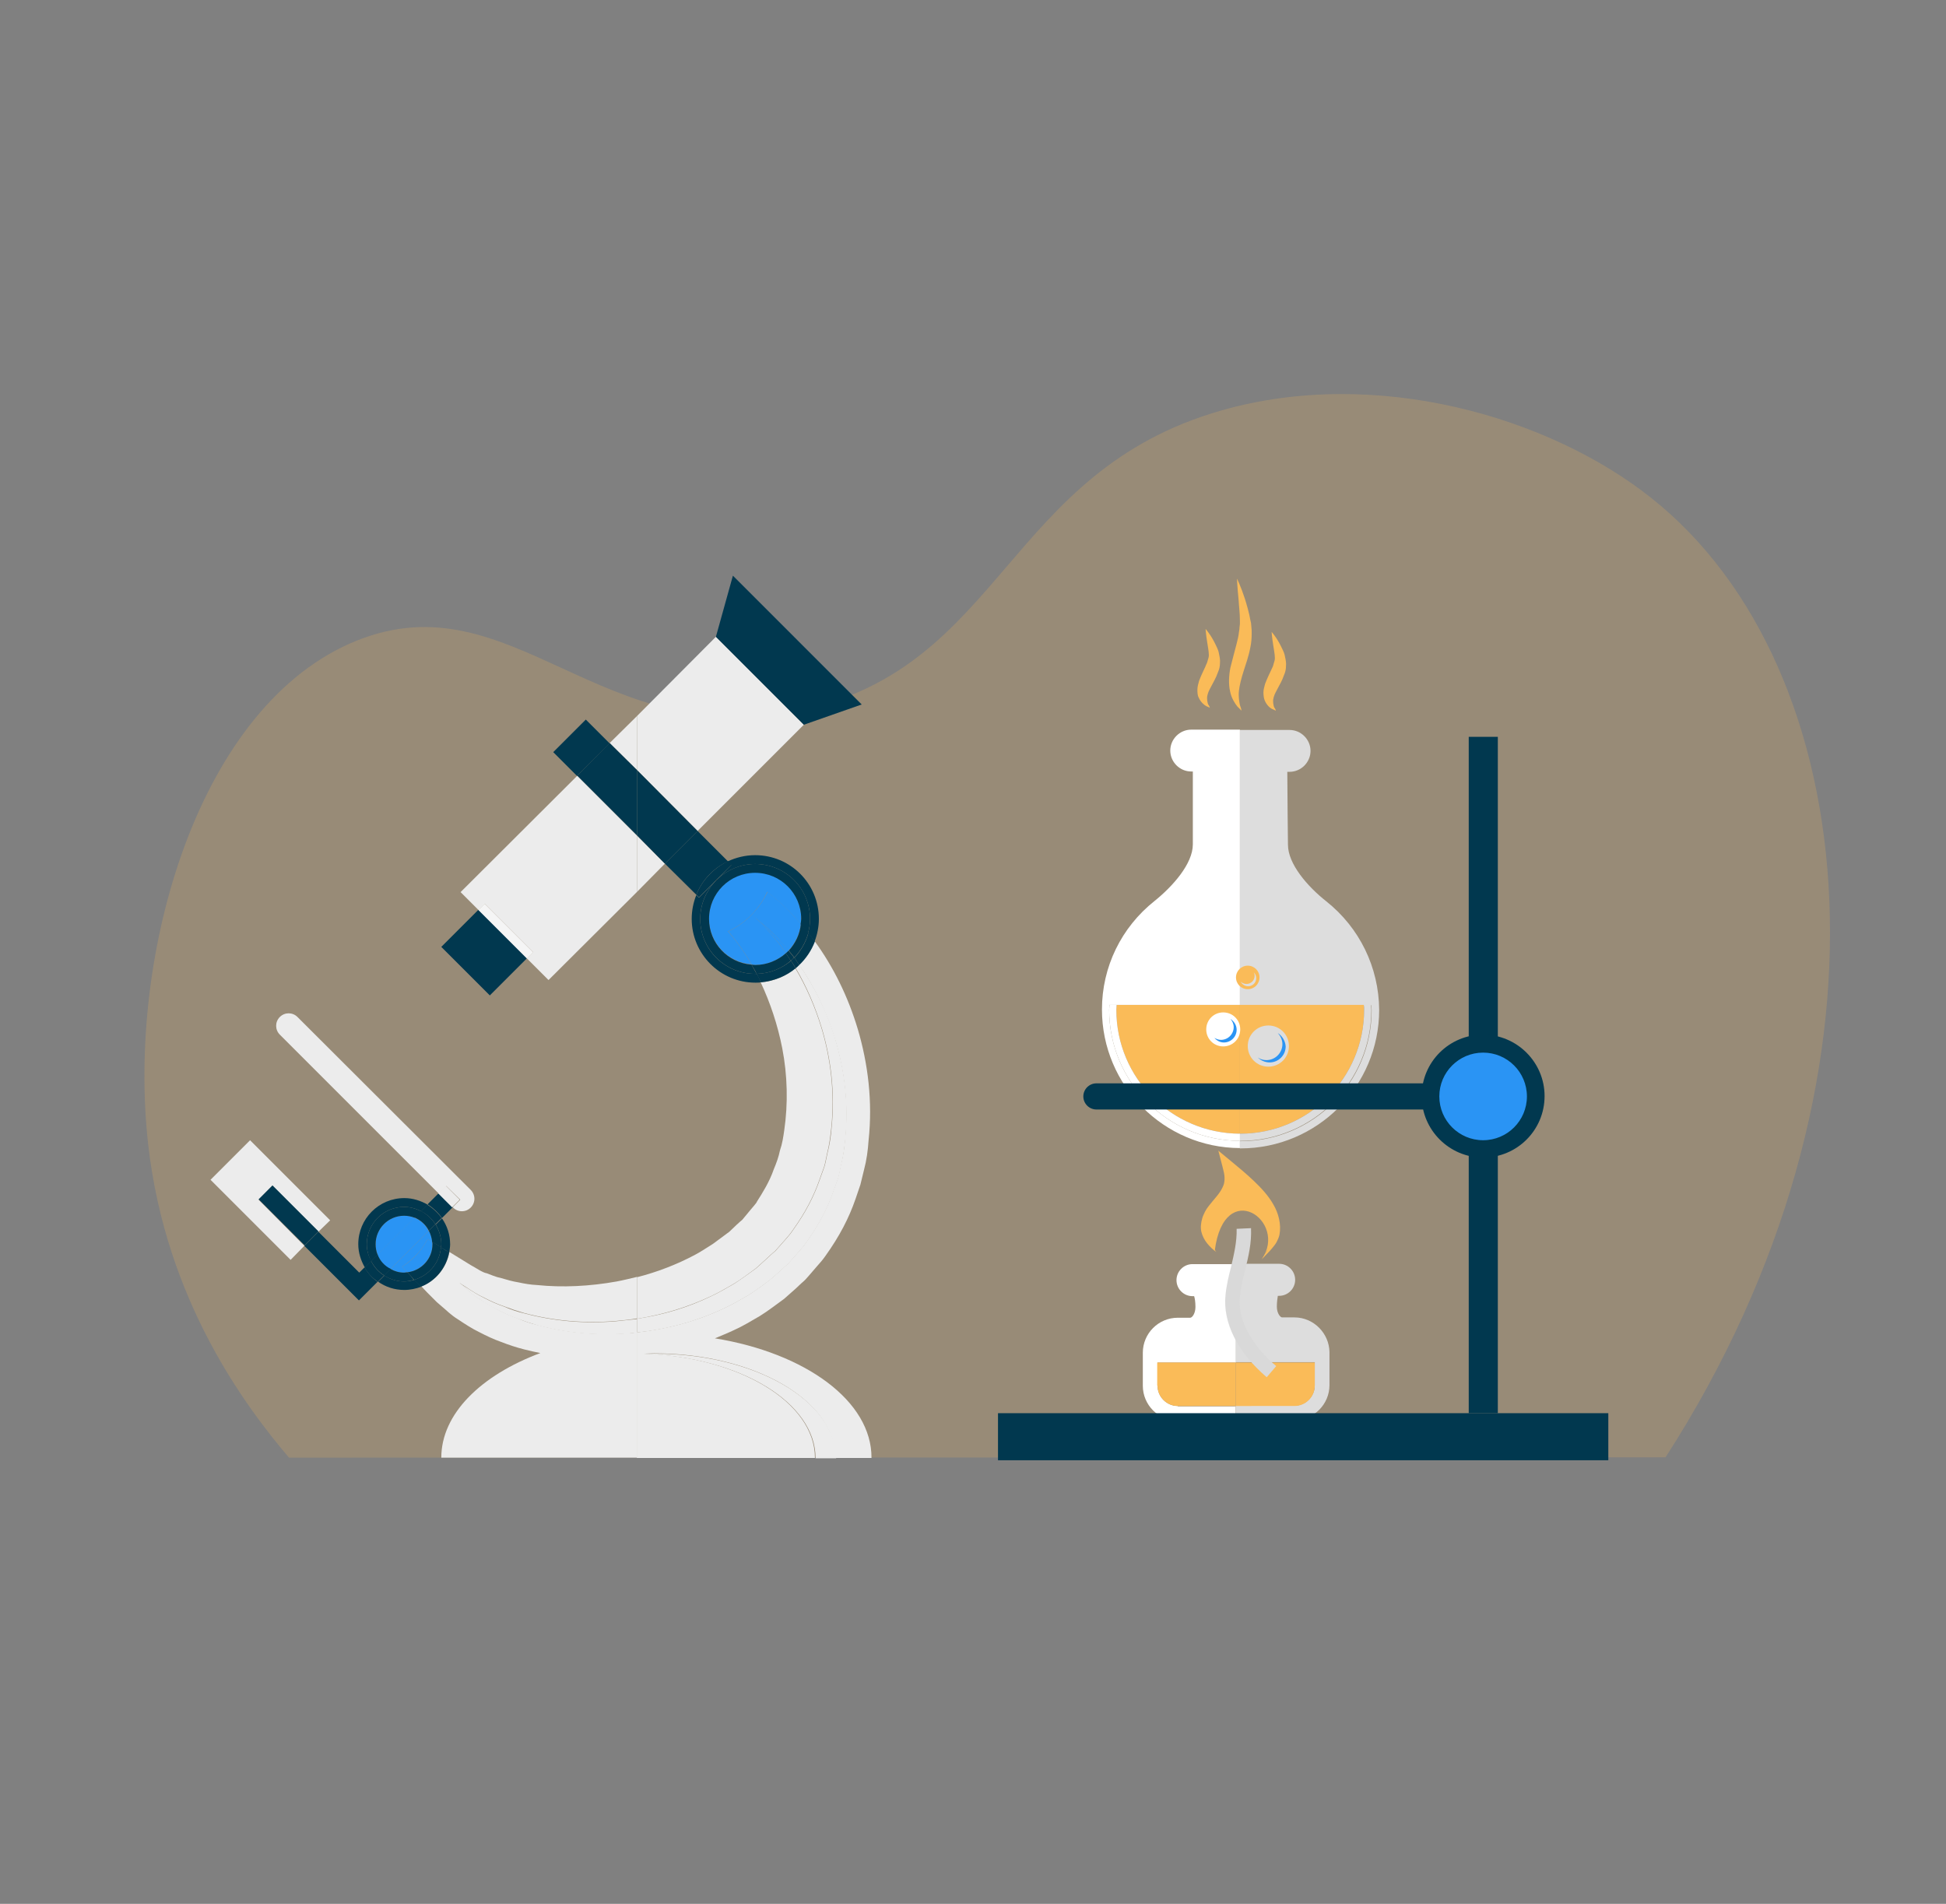 <?xml version="1.0" encoding="utf-8"?>
<!-- Generator: Adobe Illustrator 22.1.0, SVG Export Plug-In . SVG Version: 6.00 Build 0)  -->
<svg version="1.1" id="Layer_1" xmlns="http://www.w3.org/2000/svg" xmlns:xlink="http://www.w3.org/1999/xlink" x="0px" y="0px"
	 viewBox="0 0 595.3 582.4" style="enable-background:new 0 0 595.3 582.4;" xml:space="preserve">
<rect x="0" y="0" width="595.3" height="582.4" fill="#808080" stroke="none"/>
<style type="text/css">
	.st0{opacity:0.2;fill:#FABB58;enable-background:new    ;}
	.st1{fill:#FFFFFF;}
	.st2{fill:#DDDDDD;}
	.st3{fill:#FABB58;}
	.st4{fill:#2A94F4;}
	.st5{fill:#01384F;}
	.st6{fill:#D9D9D9;}
	.st7{fill:none;}
	.st8{fill:#ECECEC;}
	.st9{fill:#F5F5F5;}
</style>
<path class="st0" d="M88.4,445.9c-12.7-15-37.7-47.6-43.1-96.1c-6.5-58.1,15.4-134.5,64-153.9c47.5-18.9,74.6,34.7,136.1,21.3
	c61.3-13.3,62.5-72.8,128.1-91.6c47.4-13.6,100.4,1.9,131.6,26.7c65.5,51.9,78.4,178.7,4.4,293.5L88.4,445.9L88.4,445.9z"/>
<g>
	<path class="st1" d="M360.3,430.1c-3.4,0-6.2-2.8-6.2-6.2v-7.1h24v-30.1h-13.3c-2.7,0-4.9,2.2-4.9,4.9c0,2.7,2.2,4.9,4.9,4.9h0.5
		c0.2,0.6,0.4,1.8,0.4,3.3c0,2-1,3.3-1.6,3.3h-3.8c-5.9,0-10.7,4.8-10.7,10.7v10.1c0,5.9,4.8,10.7,10.7,10.7H378v-4.4H360.3z"/>
	<path class="st2" d="M396,403h-3.8c-0.5,0-1.6-1.2-1.6-3.3c0-1.5,0.2-2.6,0.3-3.3h0.4c2.7,0,4.9-2.2,4.9-4.9c0-2.7-2.2-4.9-4.9-4.9
		H378v30.1h24.2v7.1c0,3.4-2.8,6.2-6.2,6.2H378v4.4H396c5.9,0,10.7-4.8,10.7-10.7v-10.1C406.6,407.8,401.8,403,396,403z"/>
	<path class="st3" d="M396,430.1c3.4,0,6.2-2.8,6.2-6.2v-7.1H378v13.3H396z"/>
	<path class="st3" d="M354.1,423.9c0,3.4,2.8,6.2,6.2,6.2H378v-13.3h-24V423.9z"/>
	<path class="st2" d="M405.7,275.7c-5.7-4.5-11.7-11.4-11.7-17.3c0-0.7-0.2-16.4-0.2-22.3h0.7c3.5,0,6.4-2.9,6.4-6.4
		c0-3.5-2.9-6.4-6.4-6.4h-15.2v2.2v2.2v4v2.2v2.2v71.4h38h2.2c0,0.5,0.1,1,0.1,1.5c0,22.2-18,40.1-40.1,40.1c-0.1,0-0.1,0-0.2,0v2.2
		c0.1,0,0.1,0,0.2,0c23.4,0,42.4-19,42.4-42.4C421.8,295.9,415.9,283.8,405.7,275.7z"/>
	<path class="st3" d="M379.2,346.8c0.1,0,0.1,0,0.2,0c20.9,0,37.9-17,37.9-37.9c0-0.5-0.1-1-0.1-1.5h-38V346.8z"/>
	<g>
		<path class="st2" d="M394.3,320c0,3.5-2.8,6.3-6.3,6.3c-3.5,0-6.3-2.8-6.3-6.3c0-3.5,2.8-6.3,6.3-6.3
			C391.5,313.7,394.3,316.5,394.3,320z"/>
	</g>
	<g>
		<path class="st4" d="M390.9,316c0.8,0.9,1.4,2.1,1.4,3.4c0,2.7-2.2,4.9-4.9,4.9c-1,0-1.9-0.3-2.6-0.8c0.9,0.9,2.2,1.5,3.6,1.5
			c2.7,0,4.9-2.2,4.9-4.9C393.2,318.4,392.2,316.9,390.9,316z"/>
	</g>
	<path class="st3" d="M341.6,307.4c0,0.5-0.1,1-0.1,1.5c0,20.9,16.9,37.8,37.8,37.9v-39.4H341.6z"/>
	<path class="st3" d="M371.6,382.6c-2.9-2.2-3.4-6.5-3.4-6.5l2.6-6c0,0,4.2-4,4-4.3c-0.2-0.3,1.7-4.9,1.7-4.9l0.6-2.8l2.4,2.3
		l4.2,3.1l3.9,5.7c0,0,3.1,4.3,2.8,4.6c-0.2,0.3,0,5.7,0,5.7l-2.8,3.1c0,0-0.5,0.8-1.6,2.6C394.1,373.5,374.5,359.9,371.6,382.6z"/>
	<g>
		<path class="st1" d="M379.4,314.9c0,2.9-2.3,5.2-5.2,5.2c-2.9,0-5.2-2.3-5.2-5.2c0-2.9,2.3-5.2,5.2-5.2
			C377.1,309.7,379.4,312,379.4,314.9z"/>
	</g>
	<g>
		<path class="st4" d="M376.4,311.7c0.6,0.7,1,1.5,1,2.5c0,2.1-1.7,3.9-3.9,3.9c-0.8,0-1.4-0.3-2-0.6c0.7,0.8,1.7,1.4,2.9,1.4
			c2.1,0,3.9-1.7,3.9-3.9C378.3,313.6,377.5,312.4,376.4,311.7z"/>
	</g>
	<g>
		<path class="st3" d="M372.1,383c-2-1.5-3.9-3.4-4.6-6.2c-0.3-1.4-0.1-2.8,0.3-4.2c0.2-0.7,0.5-1.2,0.8-1.9
			c0.3-0.6,0.7-1.2,1.1-1.7c1.6-2.1,3.4-3.8,4.3-5.8c0.1-0.2,0.2-0.5,0.3-0.7c0-0.1,0.1-0.3,0.1-0.3l0.1-0.5
			c0.1-0.6,0.1-0.9,0.1-1.4c0-1-0.3-2.1-0.6-3.3l-1.3-5l4,3.3c2.3,1.9,4.6,3.8,6.8,5.9c2.2,2.1,4.4,4.4,6,7.2
			c1.6,2.7,2.5,6.1,1.9,9.3c-0.2,0.9-0.5,1.5-0.9,2.3c-0.4,0.7-0.9,1.3-1.4,1.9c-1,1.2-2.1,2.2-3.1,3.3c0.7-1.3,1.6-2.5,2.4-3.8
			c0.4-0.6,0.7-1.3,1-1.9c0.2-0.5,0.4-1.4,0.4-1.9c0.1-2.8-0.9-5.4-2.6-7.7c-3.2-4.6-8.1-8-12.7-12l2.7-1.6c0.3,1.2,0.6,2.6,0.6,4.1
			c0,0.7-0.1,1.7-0.3,2.3l-0.1,0.5l-0.2,0.6c-0.1,0.4-0.3,0.7-0.5,1c-1.4,2.6-3.5,4.2-5.1,6c-0.4,0.4-0.8,0.9-1.1,1.3
			c-0.3,0.4-0.6,0.9-0.9,1.4c-0.5,1-0.7,2.1-0.7,3.2C369,378.9,370.5,381,372.1,383z"/>
	</g>
	<g>
		<g>
			<path class="st3" d="M370.1,216.5c0,0-0.4-0.2-1.1-0.5c-0.6-0.3-1.7-1.2-2.3-2.6c-0.4-0.7-0.4-1.7-0.4-2.5c0-0.9,0.3-1.8,0.5-2.6
				c0.6-1.6,1.3-3,1.9-4.3c0.2-0.6,0.6-1.2,0.7-1.8c0.2-0.6,0.4-1.2,0.4-1.8c0-0.7-0.1-1.2-0.2-2c-0.1-0.7-0.2-1.3-0.3-1.9
				c-0.4-2.4-0.5-4.1-0.5-4.1s1.2,1.3,2.4,3.5c0.3,0.5,0.6,1.2,0.9,1.8c0.3,0.6,0.7,1.5,0.8,2.3c0.2,0.9,0.4,1.9,0.3,2.8
				c0,1-0.2,1.9-0.6,2.8c-0.6,1.8-1.5,3.2-2.1,4.4c-0.3,0.6-0.6,1.1-0.8,1.6c-0.2,0.5-0.3,0.9-0.4,1.4c-0.1,0.5,0,0.9,0,1.3
				c0.1,0.4,0.1,0.8,0.3,1.2C370,216,370.1,216.5,370.1,216.5z"/>
		</g>
		<g>
			<path class="st3" d="M379.8,217.4c0,0-0.5-0.5-1.3-1.3c-0.7-0.9-1.8-2.5-2.2-4.6c-0.5-2.1-0.4-4.8,0.1-7.3
				c0.6-2.5,1.3-4.9,1.9-7.3c0.3-1.2,0.6-2.4,0.7-3.5c0.1-0.6,0.2-1.2,0.2-1.7l0.1-0.8l0-0.9c0-2.5-0.3-4.6-0.4-6.5
				c-0.4-3.9-0.5-6.5-0.5-6.5s1.2,2.4,2.4,6.1c0.6,1.9,1.3,4.3,1.7,6.6l0.2,0.9l0.1,1.1c0.1,0.7,0.1,1.4,0.1,2.1
				c0,1.4-0.1,2.8-0.4,4.2c-0.5,2.7-1.4,5.2-2.1,7.4c-0.7,2.2-1.2,4.2-1.4,5.9c-0.2,1.8,0.1,3.3,0.3,4.4
				C379.7,216.7,379.8,217.4,379.8,217.4z"/>
		</g>
		<g>
			<path class="st3" d="M390.3,217.4c0,0-0.4-0.2-1.1-0.5c-0.7-0.3-1.7-1.2-2.3-2.6c-0.3-0.7-0.4-1.7-0.4-2.5c0-0.9,0.3-1.8,0.5-2.6
				c0.6-1.6,1.3-3,1.9-4.3c0.3-0.6,0.6-1.2,0.7-1.8c0.2-0.6,0.4-1.2,0.4-1.8c0-0.7-0.1-1.2-0.2-2c-0.1-0.7-0.2-1.3-0.3-1.9
				c-0.4-2.4-0.5-4.1-0.5-4.1s1.2,1.3,2.4,3.5c0.3,0.5,0.6,1.2,0.9,1.8c0.3,0.6,0.7,1.5,0.8,2.3c0.2,0.9,0.4,1.9,0.3,2.8
				c0,1-0.2,1.9-0.6,2.8c-0.6,1.8-1.5,3.2-2.1,4.4c-0.3,0.6-0.6,1.1-0.8,1.6c-0.2,0.5-0.3,0.9-0.4,1.4c-0.1,0.5,0,0.9,0,1.3
				c0.1,0.4,0.1,0.8,0.3,1.2C390.2,216.9,390.3,217.4,390.3,217.4z"/>
		</g>
	</g>
	<g>
		<path class="st4" d="M347.4,304.5c0,0,0-0.6,0-1.7c0.1-1.1,0-2.6,0.7-4.4c0.6-1.8,1.3-4.1,2.6-6.1c0.6-1,1.2-2.1,1.9-3.1
			c0.8-1,1.6-1.9,2.3-2.9c1.7-1.9,3.5-3.6,5.3-5c1.9-1.4,3.6-2.7,5.3-3.5c1.6-0.9,3.1-1.5,4.2-1.8c1-0.3,1.7-0.5,1.7-0.5
			s-0.4,0.5-1.1,1.4c-0.7,0.8-1.7,2-2.8,3.3c-1.2,1.3-2.5,2.9-4,4.5c-0.8,0.8-1.4,1.7-2.2,2.5c-0.8,0.8-1.6,1.7-2.3,2.6
			c-1.6,1.7-3.1,3.4-4.4,5.1c-0.7,0.8-1.5,1.6-2,2.4c-0.5,0.8-1.1,1.5-1.7,2.2c-1.2,1.3-1.8,2.8-2.5,3.6
			C347.8,304,347.4,304.5,347.4,304.5z"/>
	</g>
	<g>
		<rect x="305.3" y="432.3" class="st5" width="186.7" height="14.4"/>
	</g>
	<path class="st1" d="M339.4,307.4c0,0.5-0.1,1-0.1,1.5C339.3,308.4,339.3,307.9,339.4,307.4L339.4,307.4z"/>
	<path class="st1" d="M419.5,307.4L419.5,307.4c0,0.5,0.1,1,0.1,1.5C419.6,308.4,419.5,307.9,419.5,307.4z"/>
	<path class="st2" d="M417.3,308.9c0,20.9-17,37.9-37.9,37.9c-0.1,0-0.1,0-0.2,0v2.2c0.1,0,0.1,0,0.2,0c22.2,0,40.1-18,40.1-40.1
		c0-0.5-0.1-1-0.1-1.5h-2.2C417.3,307.9,417.3,308.4,417.3,308.9z"/>
	<path class="st1" d="M341.5,308.9c0-0.5,0.1-1,0.1-1.5h-2.2c0,0.5-0.1,1-0.1,1.5c0,22.1,17.9,40,40,40.1v-2.2
		C358.4,346.7,341.5,329.8,341.5,308.9z"/>
	<path class="st1" d="M364.4,223.2c-3.5,0-6.4,2.9-6.4,6.4c0,3.5,2.9,6.4,6.4,6.4h0.5v22.3c0,5.9-6.1,12.8-11.7,17.3
		c-10.2,8.1-16.1,20.2-16.1,33.2c0,23.3,18.9,42.3,42.2,42.4V349c-22.1-0.1-40-18-40-40.1c0-0.5,0.1-1,0.1-1.5h2.2h37.7V236v-2.2
		v-2.2v-4v-2.2v-2.2H364.4z"/>
	<g>
		<path class="st5" d="M458.2,335.4c0,2.2-1.8,4-4,4H335.4c-2.2,0-4-1.8-4-4l0,0c0-2.2,1.8-4,4-4h118.8
			C456.4,331.3,458.2,333.1,458.2,335.4L458.2,335.4z"/>
	</g>
	<g>
		<rect x="449.3" y="225.4" class="st5" width="8.9" height="206.9"/>
	</g>
	<circle class="st4" cx="453.7" cy="335.4" r="16.1"/>
	<path class="st5" d="M453.7,354.1c-10.3,0-18.8-8.4-18.8-18.8s8.4-18.8,18.8-18.8c10.3,0,18.8,8.4,18.8,18.8
		S464.1,354.1,453.7,354.1z M453.7,322c-7.4,0-13.4,6-13.4,13.4c0,7.4,6,13.4,13.4,13.4c7.4,0,13.4-6,13.4-13.4
		C467.1,328,461.1,322,453.7,322z"/>
	<path class="st3" d="M381.7,295.4c-2,0-3.6,1.6-3.6,3.6c0,2,1.6,3.6,3.6,3.6c2,0,3.6-1.6,3.6-3.6
		C385.3,297,383.7,295.4,381.7,295.4z M381.8,301.7c-1,0-1.8-0.6-2.3-1.4c0.5,0.4,1.1,0.7,1.8,0.7c1.4,0,2.5-1.1,2.5-2.5
		c0-0.4-0.1-0.8-0.3-1.1c0.5,0.5,0.8,1.1,0.8,1.8C384.3,300.6,383.2,301.7,381.8,301.7z"/>
	<g>
		<g>
			<path class="st6" d="M387.5,421.3c-8.9-7.6-13.5-16.7-12.6-25.2c0.3-3,1-5.9,1.7-8.6c0.9-3.9,1.8-7.6,1.7-11.6l4.4-0.2
				c0.2,4.6-0.8,8.7-1.8,12.8c-0.7,2.7-1.3,5.3-1.6,8.1c-1,9.9,7.4,18.2,11.1,21.3L387.5,421.3z"/>
		</g>
	</g>
</g>
<g>
	<path class="st7" d="M218.1,380.5l5-3.7l2.2-2.1l1.1-1l0.6-0.5l0.1-0.1l2.4-2.9c0.7-0.9,1.9-2.1,2.1-2.7c1.6-2.5,3.8-6,5.1-9.8
		c0.7-1.9,1.4-3.8,1.9-5.8c0.6-1.9,1-4,1.3-6.1c1.2-8.2,1-16.9-0.6-25.1c-1.4-7.2-3.6-14-6.6-20.2c-0.6,0-1.1,0.1-1.7,0.1
		c-10.7,0-19.5-8.7-19.5-19.5c0-2.6,0.5-5.1,1.4-7.3l-9.6-9.6l-8.6,8.6v117.9c6.2-1.6,12.2-3.9,17.8-6.9
		C214.6,382.8,216.3,381.6,218.1,380.5z"/>
	
		<rect x="140.1" y="281" transform="matrix(0.707 -0.707 0.707 0.707 -162.724 190.042)" class="st5" width="16.1" height="21"/>
	<path class="st5" d="M135.2,372.6l3.3-3.3l-4.3-4.3l-3.4,3.4C132.5,369.5,134,370.9,135.2,372.6z"/>
	<path class="st5" d="M111.5,387.7l-1.6,1.6l-12.5-12.5l-4.3,4.3l16.7,16.7l0,0l0,0l5.7-5.7C113.9,391,112.6,389.5,111.5,387.7z"/>
	<path class="st8" d="M217.5,396.5c2.4-1.1,4.7-2.5,7-3.8c2.3-1.4,4.5-3.1,6.7-4.7l3.1-2.8l1.5-1.4l0.8-0.7l0.4-0.3l0.8-0.9l2.3-2.6
		c0.8-1,1.4-1.5,2.4-3c3.8-5.3,6.4-10.3,8.2-15.5l1.4-3.9c0.4-1.3,0.6-2.7,0.9-4c0.7-2.7,1-5.3,1.3-8c1.1-10.6-0.2-21-3-30.4
		c-2-6.6-4.7-12.7-8-18.3c-2.9,2.4-6.6,4-10.6,4.3c2.9,6.2,5.2,13,6.6,20.2c1.6,8.2,1.8,16.9,0.6,25.1c-0.3,2.1-0.6,4.1-1.3,6.1
		c-0.4,2-1.1,3.9-1.9,5.8c-1.3,3.8-3.5,7.3-5.1,9.8c-0.2,0.6-1.4,1.8-2.1,2.7l-2.4,2.9l-0.1,0.1l-0.6,0.5l-1.1,1l-2.2,2.1l-5,3.7
		c-1.8,1.1-3.5,2.3-5.4,3.3c-5.6,3-11.6,5.3-17.8,6.9v12.7C202.5,402.2,210.1,400,217.5,396.5z"/>
	<path class="st8" d="M192.5,407.8c-9.7,0.8-19.1-0.1-27.8-2.4c-2.2-0.5-4.3-1.2-6.3-2.1c-2.1-0.7-4.1-1.6-6-2.6
		c-1.9-0.9-3.9-2.2-5.8-3.4c-2.1-1.3-3.1-2.4-4.5-3.6l-1.3-1.1l-0.2-0.2c0.5,0.4,1.1,0.8,1.8,1.2c1.9,1.3,4,2.6,5.8,3.4
		c1.9,1,3.9,1.9,6,2.6c2.1,0.8,4.2,1.5,6.3,2.1c8.7,2.3,18.1,3.2,27.8,2.4c2.2-0.2,4.4-0.4,6.6-0.8v-12.7c-2.1,0.5-4.1,1-6.2,1.4
		c-8.3,1.5-16.7,1.9-24.4,1.1c-2-0.1-3.8-0.4-5.6-0.8c-1.9-0.3-3.6-0.8-5.3-1.3c-1.9-0.4-3.1-1-4.5-1.5c-1.3-0.2-3.2-1.6-4.9-2.5
		c-2.3-1.4-4.4-2.7-6.5-4c-0.9,4.8-4.2,8.8-8.6,10.5c0.6,0.6,1.1,1.2,1.7,1.8l2,2l1,1l1.5,1.3c1.6,1.3,2.6,2.5,5,4
		c2.1,1.4,4.4,2.9,6.5,3.9c2.1,1.1,4.4,2.2,6.7,3c2.3,0.9,4.7,1.7,7.1,2.3c1.6,0.4,3.3,0.8,4.9,1.1c-18.2,6.8-30.3,18.6-30.3,32
		h59.9v-38.4C194.1,407.7,193.3,407.8,192.5,407.8z"/>
	<path class="st8" d="M218.7,409.4c1.9-0.8,3.9-1.6,5.8-2.5c2.7-1.2,5.3-2.8,7.9-4.3c2.6-1.6,5-3.5,7.5-5.3l3.5-3.1l1.7-1.6l0.9-0.8
		l0.4-0.4l0.9-1l2.5-2.9c0.9-1.1,1.6-1.7,2.7-3.3c4.3-6,7.2-11.6,9.2-17.4l1.5-4.4c0.4-1.5,0.7-3,1.1-4.5c0.8-3,1.2-6,1.4-9
		c1.3-12-0.2-23.6-3.3-34.1c-3-10-7.5-19.1-13.2-26.9c-1,2.7-2.7,5.2-4.8,7.2c4.7,6.7,8.5,14.5,11.1,23c2.8,9.4,4.1,19.7,3,30.4
		c-0.2,2.7-0.6,5.3-1.3,8c-0.3,1.3-0.5,2.7-0.9,4l-1.4,3.9c-1.8,5.2-4.4,10.2-8.2,15.5c-1,1.5-1.6,2-2.4,3l-2.3,2.6l-0.8,0.9
		l-0.4,0.4l-0.8,0.7l-1.5,1.4l-3.1,2.7c-2.2,1.6-4.4,3.3-6.7,4.7c-2.3,1.3-4.6,2.7-7,3.8c-8.8,4.2-17.9,6.5-26.9,7.5V446h54.5
		c0-17-23.1-30.9-52.3-31.9c1,0,2.1-0.1,3.1-0.1c30.6,0,55.4,14.3,55.4,32h11.1C266.7,428.6,246.4,413.9,218.7,409.4z"/>
	<path class="st8" d="M188.3,404.2c-9.7,0.8-19.1-0.1-27.8-2.4c-2.2-0.5-4.3-1.2-6.3-2.1c-2.1-0.7-4.1-1.6-6-2.6
		c-1.9-0.9-3.9-2.2-5.8-3.4c-0.7-0.4-1.3-0.8-1.8-1.2l0.2,0.2l1.3,1.1c1.4,1.2,2.3,2.3,4.5,3.6c1.9,1.3,4,2.6,5.8,3.4
		c1.9,1,3.9,1.9,6,2.6c2.1,0.8,4.2,1.5,6.3,2.1c8.7,2.3,18.1,3.2,27.8,2.4c0.8-0.1,1.6-0.2,2.4-0.2v-4.2
		C192.7,403.7,190.5,404,188.3,404.2z"/>
	<path class="st8" d="M251.4,314.5c2.8,9.4,4.1,19.7,3,30.4c-0.2,2.7-0.6,5.3-1.3,8c-0.3,1.3-0.5,2.7-0.9,4l-1.4,3.9
		c-1.8,5.2-4.4,10.2-8.2,15.5c-1,1.5-1.6,2-2.4,3l-2.3,2.6l-0.8,0.9l-0.4,0.3l-0.8,0.7l-1.5,1.4l-3.1,2.8c-2.2,1.6-4.4,3.2-6.7,4.7
		c-2.3,1.3-4.6,2.7-7,3.8c-7.4,3.6-15.1,5.8-22.7,6.9v4.2c8.9-0.9,18.1-3.3,26.9-7.5c2.4-1.1,4.7-2.5,7-3.8c2.3-1.4,4.5-3.1,6.7-4.7
		l3.1-2.7l1.5-1.4l0.8-0.7l0.4-0.4l0.8-0.9l2.3-2.6c0.8-1,1.4-1.5,2.4-3c3.8-5.3,6.4-10.3,8.2-15.5l1.4-3.9c0.4-1.3,0.6-2.7,0.9-4
		c0.7-2.7,1-5.3,1.3-8c1.1-10.6-0.2-21-3-30.4c-2.5-8.5-6.4-16.2-11.1-23c-0.4,0.4-0.7,0.7-1.1,1
		C246.7,301.7,249.4,307.9,251.4,314.5z"/>
	<path class="st4" d="M222.7,284.9c5.3-2.4,9.6-6.8,12-12.1c1.2,1,2.4,2,3.7,3.1c2.3,2,4.5,4.3,6.5,6.7c0.1-0.5,0.2-1,0.2-1.6
		c0-7.8-6.3-14.1-14.1-14.1c-7.8,0-14.1,6.3-14.1,14.1c0,7.4,5.7,13.4,13,14c-1.4-2.4-2.9-4.7-4.5-6.8
		C224.6,287.2,223.7,286,222.7,284.9z"/>
	<path class="st4" d="M240.4,291.6c-0.5-0.7-1-1.5-1.5-2.2c-2.5-3.2-5.1-6.2-8-8.8c0,0,0,0,0,0c1.1,0.9,2.1,1.8,3.3,2.8
		c2.5,2.2,4.8,4.7,7,7.4c2.1-2.2,3.4-5,3.8-8.2c-2.1-2.4-4.2-4.7-6.5-6.7c-1.3-1.1-2.5-2.1-3.7-3.1c-2.5,5.3-6.8,9.7-12,12.1
		c0.9,1.1,1.9,2.3,2.7,3.4c1.6,2.1,3.1,4.4,4.5,6.8c0.4,0,0.8,0.1,1.1,0.1C234.6,295.2,237.9,293.8,240.4,291.6z"/>
	<path class="st4" d="M234.2,283.4c-1.1-1-2.2-1.9-3.3-2.8c0,0,0,0,0,0c2.8,2.6,5.5,5.6,8,8.8c0.5,0.7,1,1.5,1.5,2.2
		c0.3-0.3,0.6-0.5,0.9-0.8C239.1,288.1,236.7,285.6,234.2,283.4z"/>
	<path class="st4" d="M123.6,371.9c-4.8,0-8.7,3.9-8.7,8.7c0,1.1,0.2,2.2,0.6,3.2l11.3-11.3C125.8,372.1,124.7,371.9,123.6,371.9z"
		/>
	<path class="st4" d="M123.6,389.3c0.3,0,0.7-0.1,1-0.1c-0.5-0.6-1-1.1-1.6-1.7c3.3-2.2,6.1-5,7.8-8.5c0.5,0.3,0.9,0.6,1.4,0.9
		c-0.1-1.2-0.4-2.4-1-3.4l-11.7,11.7C120.7,388.9,122.1,389.3,123.6,389.3z"/>
	<path class="st4" d="M126.7,372.5l-11.3,11.3c0.8,1.9,2.2,3.5,4,4.5l11.7-11.7C130.3,374.7,128.7,373.2,126.7,372.5z"/>
	<path class="st4" d="M123,387.5c0.5,0.6,1.1,1.1,1.6,1.7c4.3-0.5,7.7-4.2,7.7-8.6c0-0.2-0.1-0.5-0.1-0.7c-0.5-0.3-0.9-0.6-1.4-0.9
		C129.1,382.5,126.3,385.4,123,387.5z"/>
	<path class="st5" d="M135,380.6c0,0.3-0.1,0.6-0.1,1c0.8,0.5,1.7,1,2.5,1.6c0.1-0.8,0.3-1.7,0.3-2.5c0-3-0.9-5.7-2.5-8l-1.9,1.9
		C134.3,376.3,135,378.4,135,380.6z"/>
	<path class="st5" d="M123.6,392c-2.2,0-4.3-0.7-6-1.8l-1.9,1.9c2.3,1.6,5,2.5,8,2.5c1.8,0,3.6-0.4,5.2-1c-0.7-0.7-1.4-1.5-2.1-2.1
		C125.7,391.8,124.7,392,123.6,392z"/>
	<path class="st5" d="M112.2,380.6c0-6.3,5.1-11.4,11.4-11.4c1.9,0,3.6,0.5,5.2,1.3l2-2c-2.1-1.2-4.5-2-7.1-2
		c-7.8,0-14.1,6.3-14.1,14.1c0,2.6,0.8,5,2,7.1l2-2C112.7,384.2,112.2,382.5,112.2,380.6z"/>
	<path class="st5" d="M113.5,385.7l-2,2c1,1.8,2.4,3.3,4.1,4.4l1.9-1.9C115.8,389.1,114.4,387.6,113.5,385.7z"/>
	<path class="st5" d="M133.2,374.5l1.9-1.9c-1.2-1.7-2.7-3-4.4-4.1l-2,2C130.6,371.4,132.1,372.8,133.2,374.5z"/>
	<path class="st5" d="M137.4,383.1c-0.9-0.5-1.7-1-2.5-1.6c-0.4,4.8-3.7,8.7-8.2,10c0.7,0.7,1.4,1.4,2.1,2.1
		C133.2,391.9,136.5,387.9,137.4,383.1z"/>
	<path class="st5" d="M133.2,374.5l-2,2c0.5,1,0.9,2.2,1,3.4c0.9,0.5,1.8,1.1,2.7,1.7c0-0.3,0.1-0.6,0.1-1
		C135,378.4,134.3,376.3,133.2,374.5z"/>
	<path class="st5" d="M124.6,389.2c-0.3,0-0.7,0.1-1,0.1c-1.5,0-2.9-0.4-4.1-1.1l-2,2c1.8,1.1,3.8,1.8,6,1.8c1.1,0,2.1-0.2,3.1-0.5
		c0,0,0,0,0,0C126,390.7,125.3,389.9,124.6,389.2z"/>
	<path class="st5" d="M114.9,380.6c0-4.8,3.9-8.7,8.7-8.7c1.1,0,2.2,0.2,3.2,0.6l2-2c-1.6-0.8-3.3-1.3-5.2-1.3
		c-6.3,0-11.4,5.1-11.4,11.4c0,1.9,0.5,3.6,1.3,5.2l2-2C115.1,382.8,114.9,381.7,114.9,380.6z"/>
	<path class="st5" d="M131.2,376.5l2-2c-1.1-1.7-2.6-3.1-4.5-4.1l-2,2C128.7,373.2,130.3,374.7,131.2,376.5z"/>
	<path class="st5" d="M115.5,383.7l-2,2c0.9,1.8,2.3,3.4,4.1,4.5l2-2C117.7,387.3,116.2,385.7,115.5,383.7z"/>
	<path class="st5" d="M132.3,380.6c0,4.5-3.4,8.1-7.7,8.6c0.7,0.7,1.4,1.5,2.1,2.3c0,0,0,0,0,0c4.5-1.3,7.8-5.2,8.2-10
		c-0.9-0.6-1.8-1.1-2.7-1.7C132.3,380.1,132.3,380.3,132.3,380.6z"/>
	<polygon class="st8" points="213.4,254.2 245.9,221.7 219,194.8 194.9,219 194.9,235.6 	"/>
	<polygon class="st8" points="194.9,255.6 194.9,272.8 203.4,264.2 	"/>
	<polygon class="st8" points="176.6,237.3 140.9,272.9 146.4,278.4 148.3,276.5 163.1,291.3 161.2,293.2 167.8,299.8 194.9,272.8 
		194.9,255.6 	"/>
	<polygon class="st8" points="194.9,219 186.5,227.3 194.9,235.6 	"/>
	
		<rect x="153.4" y="274.4" transform="matrix(0.707 -0.707 0.707 0.707 -156.1 192.84)" class="st9" width="2.7" height="21"/>
	
		<rect x="170.9" y="223.5" transform="matrix(0.707 -0.707 0.707 0.707 -109.601 192.899)" class="st5" width="14.1" height="10.3"/>
	<path class="st5" d="M213,273.7c1.8-4.5,5.3-8.2,9.7-10.2l-9.3-9.3l-10,10L213,273.7z"/>
	<polygon class="st5" points="194.9,255.6 203.4,264.2 213.4,254.2 194.9,235.6 	"/>
	<polygon class="st5" points="194.9,235.6 186.5,227.3 176.6,237.3 194.9,255.6 	"/>
	<polygon class="st5" points="263.6,215.5 224.2,176.1 219,194.8 245.9,221.7 	"/>
	<path class="st8" d="M140.8,367l-2.3,2.3l0.1,0.1c1.5,1.5,3.9,1.5,5.4,0c1.5-1.5,1.5-3.9,0-5.4L91,311.1c-1.5-1.5-3.9-1.5-5.4,0
		c-1.5,1.5-1.5,3.9,0,5.4l48.6,48.6l2.3-2.3L140.8,367z"/>
	<rect x="135.8" y="363" transform="matrix(0.707 -0.707 0.707 0.707 -218.589 204.45)" class="st8" width="3.3" height="6"/>
	<polygon class="st8" points="83.3,362.7 97.4,376.8 101,373.3 76.5,348.8 64.4,360.9 88.9,385.4 93.1,381.1 79.1,367 	"/>
	
		<rect x="85.2" y="362" transform="matrix(0.707 -0.707 0.707 0.707 -237.05 171.175)" class="st5" width="6" height="19.9"/>
	<path class="st8" d="M200.3,414.1c-1.1,0-2.1,0.1-3.1,0.1c29.1,0.9,52.3,14.8,52.3,31.9h6.3C255.6,428.4,230.8,414.1,200.3,414.1z"
		/>
	<path class="st5" d="M219.5,268.9c3-2.8,7.1-4.6,11.5-4.6c9.3,0,16.8,7.5,16.8,16.8c0,1.5-0.2,2.9-0.6,4.3c0.4,0.5,0.7,0.9,1.1,1.4
		c0.3,0.4,0.6,0.8,0.9,1.2c0.8-2.1,1.3-4.5,1.3-6.9c0-10.8-8.7-19.5-19.5-19.5c-3,0-5.8,0.7-8.4,1.9l1.1,1.1L219.5,268.9z"/>
	<path class="st5" d="M231,297.9c-9.3,0-16.8-7.5-16.8-16.8c0-4.5,1.8-8.5,4.6-11.5l-5,5l-0.8-0.8c-0.9,2.3-1.4,4.7-1.4,7.3
		c0,10.7,8.7,19.5,19.5,19.5c0.6,0,1.1,0,1.7-0.1c-0.4-0.9-0.8-1.8-1.3-2.6C231.4,297.9,231.2,297.9,231,297.9z"/>
	<path class="st5" d="M247.3,285.4c-0.8,2.9-2.3,5.5-4.3,7.6c0,0,0.1,0.1,0.1,0.1c0.5,0.7,0.9,1.4,1.4,2.1c2.1-2,3.7-4.4,4.8-7.2
		c-0.3-0.4-0.6-0.8-0.9-1.2C248,286.3,247.7,285.8,247.3,285.4z"/>
	<path class="st5" d="M231.5,297.9c0.4,0.8,0.8,1.7,1.3,2.6c4-0.4,7.7-1.9,10.6-4.3c-0.5-0.8-0.9-1.5-1.4-2.3
		C239.1,296.3,235.5,297.8,231.5,297.9z"/>
	<path class="st5" d="M243,292.9c-0.3,0.3-0.7,0.6-1,1c0.5,0.8,1,1.5,1.4,2.3c0.4-0.3,0.8-0.7,1.1-1c-0.5-0.7-0.9-1.4-1.4-2.1
		C243,293,243,293,243,292.9z"/>
	<path class="st5" d="M231,297.9c0.2,0,0.3,0,0.5,0c0,0,0-0.1-0.1-0.1c-0.5-0.9-1-1.8-1.5-2.7c-7.3-0.6-13-6.6-13-14
		c0-7.8,6.3-14.1,14.1-14.1c7.8,0,14.1,6.3,14.1,14.1c0,0.5-0.1,1-0.2,1.6c0.8,0.9,1.5,1.8,2.3,2.7c0.4-1.4,0.6-2.8,0.6-4.3
		c0-9.3-7.5-16.8-16.8-16.8c-4.5,0-8.5,1.8-11.5,4.6l-0.7,0.7c-2.8,3-4.6,7.1-4.6,11.5C214.2,290.4,221.8,297.9,231,297.9z"/>
	<path class="st5" d="M231,295.2c-0.4,0-0.8-0.1-1.1-0.1c0.5,0.9,1.1,1.7,1.5,2.7c0,0,0,0.1,0.1,0.1c4-0.1,7.6-1.6,10.4-4
		c-0.5-0.8-1-1.5-1.5-2.3C237.9,293.8,234.6,295.2,231,295.2z"/>
	<path class="st5" d="M241.3,290.8c0.6,0.7,1.1,1.4,1.7,2.1c2-2.1,3.5-4.7,4.3-7.6c-0.7-0.9-1.5-1.8-2.3-2.7
		C244.7,285.8,243.3,288.6,241.3,290.8z"/>
	<path class="st5" d="M240.4,291.6c0.5,0.8,1,1.5,1.5,2.3c0.4-0.3,0.7-0.6,1-1c-0.6-0.7-1.1-1.4-1.7-2.1
		C241,291.1,240.7,291.3,240.4,291.6z"/>
	<path class="st5" d="M213,273.7l0.8,0.8l5-5c0.2-0.2,0.4-0.5,0.7-0.7l4.3-4.3l-1.1-1.1C218.3,265.6,214.8,269.2,213,273.7z"/>
	<path d="M218.8,269.5l0.7-0.7C219.3,269.1,219.1,269.3,218.8,269.5z"/>
</g>
</svg>
